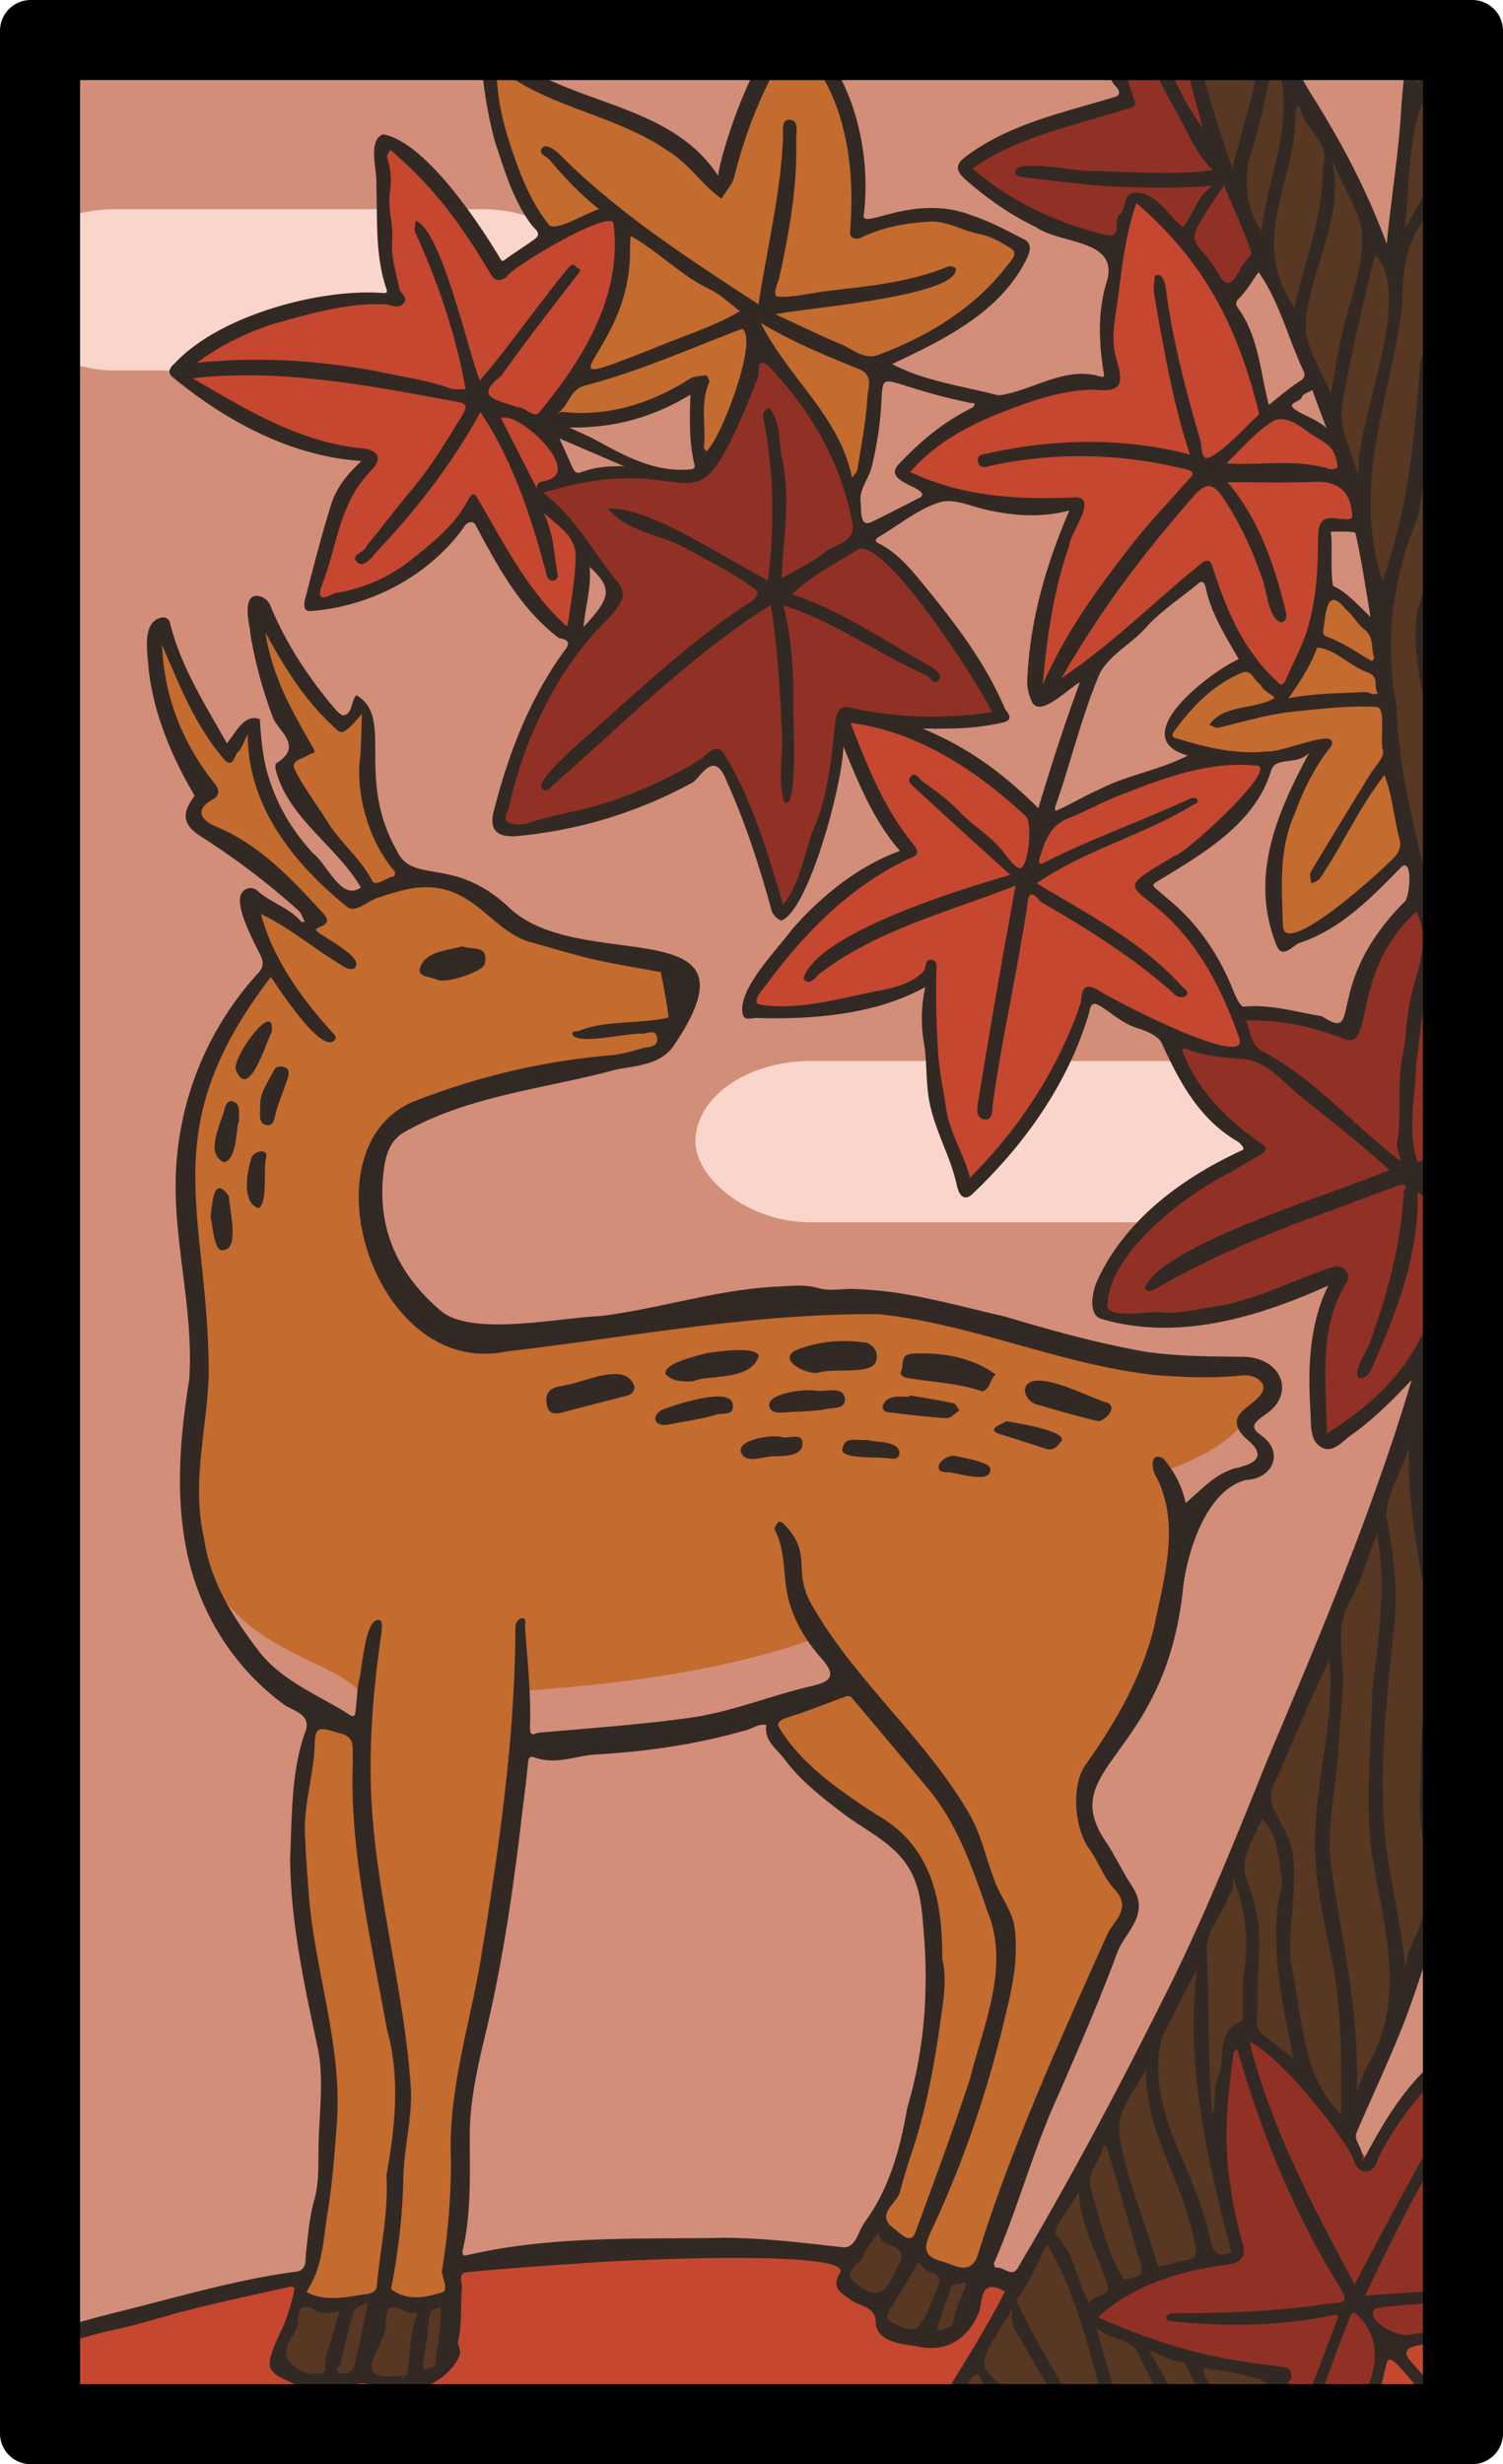 <svg xmlns="http://www.w3.org/2000/svg" viewBox="0 0 976 1600"><defs><clipPath id="a"><path d="M960 22v1556a6 6 0 0 1-6 6H22a6 6 0 0 1-6-6V22a6 6 0 0 1 6-6h932a6 6 0 0 1 6 6z" style="fill:none"/></clipPath></defs><path d="M960 22v1556a6 6 0 0 1-6 6H22a6 6 0 0 1-6-6V22a6 6 0 0 1 6-6h932a6 6 0 0 1 6 6z" style="fill:#d28e79;fill-opacity:1" data-name="Paper Backing"/><rect style="fill:#fad5cc;fill-opacity:1;stroke:#fef8c8;stroke-width:0;stroke-linejoin:round;paint-order:markers fill stroke" width="388.889" height="104.762" x=".221" y="135.83" rx="75" ry="75"/><rect style="fill:#fad5cc;fill-opacity:1;stroke:#fef8c8;stroke-width:0;stroke-linejoin:round;paint-order:markers fill stroke" width="439.683" height="104.762" x="451.587" y="688.889" rx="75" ry="75"/><g clip-path="url(#a)" style="clip-path:url(#a)" data-name="Wikipedia Cropped"><path style="fill:#c54730;fill-opacity:1" d="M253.826 94.057a3.59 3.59 0 0 0-.562.002c-14.079 1.16 3.882 89.15.457 97.36-30.85 2.32-192.802 33.321-104.932 72.321 103.65 63.21 100.56-17.35 56.65 114.4-12.01 41.79 92.51-25.4 96.76-43C314.92 320.47 345 405.42 368 410.26h.01c34.81-75.54-27.04-74.78-15.64-91.18 27.15-11.8 6.4-27.32-2.23-43.47 26.75-37.05 71.78-97.23 46.34-136.84C272 193 358.25 184.76 258.72 96.67c-1.925-1.683-3.544-2.513-4.894-2.613zM739.03 131.09c-5.49-.039-9.312 5.148-10.34 17.82-3.07 28.44-13.19 56.44-7.5 85.51 6.35 13.6-3.4 16.55-15 14.68-85.18 13.24-195.158 76.09-27.298 78 42.96-11.45-7.602 49.29-4.602 107.71-7.9 45.19 87.852-51.26 102.262-60.73 13-10.3 26.63 65.16 55.36 74.53 23.681-21.4 27.858-68.878 27.958-97.68-1.68-10.83 6.532-10.86 14.602-9.92 14.845.717 4.724-23.788-1.532-27.07-5.67-5.03 2.25-10.87-1.75-17.16-4.87-14.66-29-30.06-44.76-27.85-10.63-3.36-9.339-20.03-13.439-29.36-.418-19.465-51.343-108.32-73.96-108.48zM557.492 465.436c-6.819.138-9.807 3.757-6.172 12.714 61.35 128.33 32.83 39.36-46.36 145.67-61.65 64.06 71.59 19.39 95.87 15.68 8.61 39.98 1.99 94.42 29.08 129.11 42.82-32.05 57.15-83.52 81.6-121.27 28.16 13.11 54.87 31.14 87.67 36.06 9.85 2.43 12.47-6.27 8.35-12.91-12.35-32.89-29.25-66.93-58.74-88.59-4.26-2.4-6.46-8.61-1.46-11.61C777 553 806.32 529 820.92 503.68c2.39-35.4-122.76 17.13-139.28 31-5.78 5.8-10.68-2.12-12-6.78-5.71-7.38-13.33-11.47-20.1-17.14-6.624-9.08-69.772-45.775-92.048-45.324zm-94.596 996.525c-54.331.108-110.934 5.254-160.226 9.408-23.53 9.05 22.68 98.76-67.22 72-17.36 6.35-38.26 6.361-53.77-4.799-11.08-12.14 27.63-48.88 7.63-57.88-58.105 11.55-111.964 26.236-166.863 43.367v45.046H609.03c22.891-34.913 63.362-88.84 35.15-88.244-17.3 2.84-8.248 41.251-39.468 39.631-42.78-.7-21.08-15.71-44.63-27.83-27.03-9.43 8.189-29.52-34.901-28.15h-.12c-19.99-1.862-40.903-2.591-62.164-2.55zm509.096 41.904c-17.856 12.012-43.874 9.84-61.691 19.946-3.94 6.71-11.34-2.451-13.22 8.109 1.721 10.777-5.957 24.56-14.759 37.183h89.67v-65.238z"/><path d="M216.12 1496.07c-7.39.78-25.17-2.73-19.58-11.65 15.45-32.08 13.55-67.46 18-103.49 1.89-82.71-34.86-172.59-13.08-256.52 5.37-18.28 31.68 11.64 35.93-4.89 16-55.3-136.9-23.53-109.32-187C143 802.64 85.86 743.61 177 622.61c-20-41.13-14-37.68 21.1-18.71 23.54-13.18-42.49-56.35-59.31-63.67-15-7.43-15-14.56-5.44-22.86a6 6 0 0 0 1.22-8.53c-20.37-26.58-32.17-57.38-33.16-90.49 8.1-18.54 30.24 59.94 42 65.27 3.8 5.29 10.22 1.62 11.54-3.53 13.51-31.82 4.57 46.26 50 85 6.59 8.54 34.61 34.52 33.6 9.28-16.18-24.5-37.64-46.08-50.75-73-4.59-8.15 5.23-10.32 8.9-15.88-3.48-17.07-18.48-30.81-22.21-49.06-22.48-95.63 37.47 67 57.58 24.49 14.07-4.75 4 28.26 5.2 36.58-1.1 25.66 11.77 59.65 29.37 75.4C300 564.71 319 597.92 346 608.08a599.75 599.75 0 0 0 83 19.06c5.21-3.21 13.08 39.77 5.28 37.76-3.58 1.18-4.72 5.1-3.61 8.45-12.57 25.81-63.24 13.2-88.65 23.52-20.55 5.23-47.51 12.56-73.8 22.9-66.5 36.32-18.32 170.37 60.06 153.83 95-8.45 192.44-37.49 287.18-16.5 45.2 10.13 88.46 26.73 134.73 31.75 25.61 7.25 57.23-10.36 73.85 9.38 2.45 6-2.57 11.17-9 15.9-13.08 20.16-30 30-54.85 39.66-8.18 11.18 7.43 31.47 2.29 46 3.46 106.75-93.13 148.44-45 210 8.29 14.39 23.47 28.22 9 41.93-14.64 26.64-24.78 55.38-37.76 82.8-14 31.08-28.08 63.41-38 96.2-8 14.83-5.17 40.75-24.86 45.66-29.32-5-20-9.45-33.92-19.23C577.84 1456 564 1439 577 1427.76c18.91-47.68 33.88-104.29 31-155.19.09-37.12-6.92-72.49-41.11-91-16.13-11.15-88.48-57.48-56.39-70.33 10.53-6.8 57.55-10.15 41-27.39-7.2-5-14.92-29.34-25.3-19.06-73.68 26.57-166.81 31.14-182.18 32.83-13.88 9-5.5 37.55-10.84 53-3.69 40.82-10.89 84.4-17.53 125.73-16.65 67.79-22.31 141.71-22.53 209.65-6.05 14.72-32.18 9.55-43.58 3.23-10.98 5.12-21.49 6.44-33.42 6.84zm620-885.6c-15.84-10.82-7.31-60.18 1-83.72 1.12-13.33 26.56-36.26 7.53-39.25-15 7-96.31 7.91-84.37-16.36 19.26-23.38 45.66-55.59 66.17-24.3 13.42 10.5 29.19-33.57 29.75-43.84-.26-11.06 8.17-25.38 18.17-12.55 15.57 12.76 24.1 27.85 21 46.61 4.67 18.28 8.46 37.45 5.45 56.49 3.57 15.85 9.21 33.54 12.09 50.9-3.55 26.97-51.07 57.3-76.84 66.02zM553.29 314.13c-15-29.65-32.51-67.14-59.11-90.2a6 6 0 0 0-5.93 5c-4.18 23.41-13.74 44.12-24 65-24.12 13.11 0-39.46-16.61-41.93-24.76 12.57-64.1 26.32-90.61 18.55-1.45-5.85 6.72-6.62 8.42-12.5 3.23-8.12 15.66-10.63 14.42-21.15 11.08-22 25-43.53 25.13-71.67-.53-11.39 7.27-25.34-8.88-28.44-9.75 1.58-33.84 21.23-43.07 11.26-15-20.28-44.66-84.11-30.52-108.86 45.76 30.59 104.89 40 144.63 80.64 18.91-27.78 21-74.45 47.37-98.48C554.82 48.1 554.27 107.3 559 146.77c30.87-7.17 70.85-9.8 100 11.35 16 27.74-71 68.67-91.86 79.63-.39 20.25 1.8 63.47-13.85 76.38z" style="fill:#c46b2f;fill-opacity:1"/><path style="fill:#583823;fill-opacity:1" d="M773.285 33.672c7.683 30.901 13.898 63.438 32.504 85.719-.53 18.9 8.102 28.87 16.852 40 .75 19.32 10.949 36.32 20.879 50.32 1.08 20.75 13.98 40.108 24.08 55.818-.67 19.74 7.89 38.432 17.89 52.862-1 17.29 2.69 31.37 6 47.76.43 16.64 7.29 10.469 10.08 21.779-3.73 20.23-3.07 38.12-.13 57.4 6.22 50.14 7.93 110.35 33.22 152.4-.306 29.942 3.093 51.656 12.639 75.563V33.672h-28.666c-1.814 11.006-2.214 21.775 1.387 31.517-6.96 17.9-8.32 37.94-9.63 57.32-1.54 12.61-2.3 24.49 1.16 35.61-2.88 18.94-17.44 7.53-22.58-2.36-5.74-35.66-29.79-71.298-51.74-96.298-1.657-7.756-1.314-19.43-6.511-25.79h-57.434zM947.3 690.38c-3.824 12.127-5.181 25.651 0 42.166V690.38zm0 60.015c-4.738 9.982-3.095 25.943 0 37.07v-37.07zm0 43.89c-.746 1.29-1.661 2.567-2.13 3.954-.06 8.93-3.74 18.92-1.06 27.21 2.3 7.19-9.468 14.38-6.148 22.19-6.76 27.36-18.6 54.11-18 83.45-12.06 13-22.701 34.38-23.621 54-9.31 15.09-14.55 36.03-23.1 52.39-10.11 12.71-.67 28.86-10.89 35.91-11.05 10.12-12.36 30.45-21 43.34-6.4 17.89-19.84 34.36-19.59 54.12.27 7.15-8.69 9.22-9.52 17-5.52 7.68-5.31 21.59-12.85 27-4.09 17.32-19.88 34.87-19.56 54.39-11.35 19.37-27.45 40.59-31.56 64.29-10.12 14.11-24.88 28.88-25.54 49.45a6 6 0 0 1-5.62 6c-7.31 4.05-9.85 16.91-13.21 25.39-20.85 23.67-32.74 54.34-49.15 81.67-16.79 24.34-24.1 49.3-42.79 70.11-2.3 3.177-4.076 6.602-5.763 10.041h210.137c14.864-35.059 15.553-38.43-38.635-41.591-10.74-8.87-76.88-19.88-67.58-36.61 3.4-3.74 11.68-4.76 13.4-10a6 6 0 0 1 5.692-4.12c5.27-.08 12-.4 15-5.4 10.68-6.06 29.08-4.32 39-13.54 5.72 1.83 19.48 6.63 20.35-3.5-6.69-25.47-13.45-52.63-18-78.63 11.83-10.52 6.748-88.66 31.138-59.52 9.34 10.12 21.85 14.95 31.67 21.21 3.57 8.46 17.07 41.53 26.57 28.46-.35-4.43-.01-11.31 6.1-11.05 15.3-19.88 24.391-49.1 25.711-74.71-.41-7 8.39-3.77 9.8-9 3.52-20.73 17.1-37.56 15.52-59.88 6.17-7.929 10.908-17.328 15.229-27.181V794.285zm-377.486 651.14c-1.6.047-3.417 1.734-5.963 6.234-4.34 9.2-13.18 15.32-15.84 25.13.03 15.49 26.67 11.49 24.93 23.79-4.21 11.72 16.99 19.19 25.16 13.72 4.585-4.066 8.416 2.712 12.66 2.567h.013c13.71-.596 19.356-25.781 19.166-36.857-2.64-4.39-7.85-.36-11.85-.55-5.81-2.55-10.65-7.5-16.65-11.11-1.72-2.33-4.16-4.15-7.16-3.24-7.58-1.33-6.01-9.76-15.93-11.68-3.812-3.607-5.871-8.083-8.537-8.004zm-332.756 45.77c-1.156-.01-2.478.554-4.108 2.054-13.93 15.64-41.249-14.76-43.369 13.59-23.85 39.29 17.3 44.13 45.38 33.78a44.24 44.24 0 0 0 26.84 6.5c8.68-6.12 23.47-3.7 24.87-11.37-1.37-8.89 12.03-44.21-3.37-41.4-11.59 9.92-24.47-5.07-36.47 2.43-4.335-.398-6.307-5.56-9.773-5.585z"/><path style="fill:#913125;fill-opacity:1" d="M723.604 24.693c1.863 12.566 2.547 25.583 7.246 35.746-11.35 21.42-84.01 21-103.35 48.67 22.59 26.57 62.49 41.032 93.43 47.852 10.24 1.6 8.06-21.592 16.06-26.592 13.62-1.88 24.62 18.41 34.62 25.83 6.74 9.43 14.9 27.422 25.67 31.602 32.81-17.45 10.78-43.8 1.19-68.9-7.85-6.53-10.59-14.991-18-23.811-4.35-6.02 5.28-7.96 4.44-13.09-8.906-26.192-12.45-44.497-14.078-57.307h-47.228zM494.955 232.227c-3.98-.161-7.035 2.588-6.285 9.873-12.9 24.42-16.08 60-40.66 67.42-32.78-4.92-63.33-3.45-96.42 6.66-10.27 3.88 35.63 41.96 39.55 55.7 16.06 13.54 4.85 24.36-7.28 35.44-32.11 37.8-45.71 69.46-57 114.75-17.94 44.46 112.77-13.54 128.43-24.54 27.48-22.93 38.21 82.74 53.21 94 24.38-29.15 31.63-77.32 37.11-114.84.45-5.16.56-14.23 8.12-12.69 18.87 3.06 87.29 13.53 94-3.47-22.77-38.26-47.26-83.15-85-108.36-14.68-37.66-19.68-75.85-54.88-110.55-2.689-5.292-8.385-9.211-12.895-9.393zm426.072 357.89c-23.727.917-35.76 58.819-43.588 79.463-21.84-2.42-43.61-13.12-65.08-11.12-18.49-1.96 7.47 23.13-9 24.83-10.84 2.21-28.28-9.51-38.84-4.19 1.01 23.05 23.711 44.01 45.061 61.58 13.78 10.89-64.6 40.87-74.83 66-8.9 10.6-29.44 34.55-15.21 48.09 54.41 18.28 159.16-43.88 147.63-17.46-10.49 21.84-16.91 75.01-5.49 97.3 72.91-38.38 81.2-101.47 81.45-171.55-6.41-13.77 5.26-15.75.66-29-4.5-33.61 1.41-69.14-12.27-101.14-12.56-9.28 3.22-26.28-8.16-42.71a15.068 15.068 0 0 0-2.333-.093zm-111.46 733.285c-14.191.22-19.92 26.596-14.727 94.528-.92 18.7 15.32 37.19 4.18 48-30.08 5.02-71.67 12.46-89.75 39.53 35.79 24.39 83.62 25.11 121.62 37.77-1.71 11.034-8.54 22.322-13.224 34.547h58.76c11.43-15.56 22.81-32.228 19.885-53.226-.01-12.37 14.06-2.69 20.51-5 14.424.109 29.266-7.693 43.497-10.436v-58.035a358.592 358.592 0 0 1-4.888-.66c-21.09-2.71 3.5-33.79.91-47.61.654-7.259 2.444-15.851 3.978-24.72v-39.44c-1.542-4.168-3.897-7.884-7.347-10.94-30.88 14.7-44.761 51.73-66.131 73.33-34.24-44.536-61.19-77.886-77.274-77.638z"/><path style="fill:#322924;fill-opacity:1" d="M316.56 26.984c-9.617 3.785 2.97 61.444 5.91 68.157 6 18.18 11.45 36.148 23.28 51.638 1.16 1.52 6.26 4.811 1.87 8.121-6.2 4.7-12.93 8.7-19.19 13.33-2.16 1.6-2.46 1.66-3.9-.83-14-23.45-48.67-75.34-75.8-80.21-10.48 4.08-3.37 24.29-4.38 33.31.86 22.32-.84 44.88 6.42 66.61.32.95 1.49 3.59-1.9 3.13-41.11-3.09-105.49 14.43-134.51 44.73-2.44 2.56-6.85 5.77-2.48 9.69 34.83 28.84 77 51.62 122.89 54.69-8.79 8-16.13 16.93-19.56 27.71-6.48 20.38-11.67 41.18-17.07 61.88-.73 2.81-1.51 7.94 3.22 7.86 39.09-2.84 76.84-22.63 99.8-54.33 1.42-3.22 6.35-5.44 8-.86 14.32 26.6 28.49 53.3 53.28 72.34 1.25 1 10 .75 4.66 7.76-22.61 30.68-36.62 66.72-46.05 103.37-3.64 12.58.31 18.26 12.95 17.92a292.38 292.38 0 0 0 115.77-34.95c5-2.83 13.85-22.09 21.87-1.3 12.49 27.43 21.63 56.09 29.61 85.1.92 2.4 4.43 5.81 6.29 5.81 17.89-7.2 39.86-89.64 40.1-113 10.56 25.5 20 48.64 36.74 67.82-27.3 10-50.67 29-69.64 50.46-9.51 13.05-35.84 39.16-32.48 55.29.92 5.09 6 2.47 9.2 2.78 36 1 77.06-2.1 109.4-20.15a93.55 93.55 0 0 0-.83 36.57c2.12 12.75 1 25.63 3.61 38.56 3.74 18.52 13.45 34.7 17.54 52.9.89 4 3 11.73 9.3 7.26 34.35-32.15 63.36-72.86 76.72-118.5.88-3.35 1-8.54 8-4 7.64 5 14.56 11.31 23.84 14.08 5.71 1.7 13.25 5 15.39 9.68 11.59 25.29 24.29 49.28 49.49 63.91 1.27 1 5.11 4.38 2.75 5.5-38.92 17.81-76.46 45.42-94.41 85.29-3.31 7.55-5.37 21.5 2.51 24.09 49.75 15 102.35-1 147.75-21.47-12.87 26.34-13.27 55.12-11.45 83.74.11 6.43.21 14.86 4 18.81 8.65 9 15.9-.95 22.34-5.47 14.23-10 26.5-22.4 39.31-35.86-25.21 84.73-59.53 165.68-93.84 247-21.8 54-43.36 108-70 159.85-28.84 57.74-59.44 114.74-92.29 170.27-3.8 5.79-9.23-1.8-14.1-.67-.11 0-1.28-2.21-1-3 15.44-35.3 25.2-72.85 41.27-108 13.53-31 27.08-62.08 38.84-93.78 5-13.4 21.68-24.4 9.64-42.74-5.71-8.69-10.32-18.31-15.91-27.26-36.27-50.83 37.69-54.29 49-167.21 2.9-23.55 15.1-62.8 40.71-69.47 17.12-.63 25.29-17.6 10.33-28.67-8.37-5.75-4.85-8.41 1.11-13 22.15-13.86 11.43-38-12.87-38.29-21.52-.26-42.9-.2-64.42-3.41-30.83-5.48-60.8-13.8-90.7-22.77-31.94-7.24-62.52-16.5-95.05-17.74-8.57-.89-17.86 1.68-25.85-.66-9.36-2.74-18.47-1.28-27.29-1-38.5 1.89-76 14.32-114.09 19.09-26.81 1-83.69 13.58-103.94-3.35-27.68-23.56-41.51-53.13-37.25-89.84 1.18-10.17 3.52-20.53 13.75-26.31 42-23.84 91.4-28 137.39-40.53 14.34-2.78 30.11-3.12 38.54-17.35 58.56-87.63-61.7-44.19-107.7-87.46-36.78-34.78-63.14-14.52-73.59-37.85-26.68-47.37-1.23-86.26-26-100.4-3.56 3.81-2.41 11.86-8.13 13.05-1.78.49-5.15-3.51-7.28-5.94-16.4-19.65-30.49-41.18-40.27-64.92a10.26 10.26 0 0 0-9.49-6.76c-9.39 1.17-3.83 19.54-3.48 26a290.57 290.57 0 0 0 14.84 54c4 8.36 19.25 18.11 1.84 28.73-.68.42-.65 2.55-.46 3.8 7.63 31.54 39.72 49.93 55.35 76.9-12.72 9.13-21.88-15.23-30.67-21.81-13.43-14.48-23-30.5-28.66-48.13-4.23-12.2-5.41-25.88-6.28-39.36-10.4-3.84-15.86 9.33-21.38 15.64-14-25-29.71-49.19-36.72-77.31-.55-2.56-2-4.77-5.58-4.38-11.73 2.43-9.83 18.78-9 27.86 2.08 31.25 15 62 30.37 87.89-8.55 11.45-8.27 18.72 4.74 26.91a477.11 477.11 0 0 1 62.71 47.7c1.92 1.7 2.66 4.73 4 7.14-.75.06-1.92.46-2.2.13-7.68-9.17-19.64-12.27-28.27-20a6.69 6.69 0 0 0-8.55-.67c-9.32 5.91 5.5 32.28 9.2 40.3 2.3 4.22 4.62 8.84-.89 14.22a204 204 0 0 0-52.06 117.06c-5.23 49.2 11.19 97.33 7.78 146.32-6.07 38-9.41 77.15-.81 115.15 8.82 38.34 30.15 72.05 62.18 95.71 5.94 4.39 18.94 6.42 13.73 18.64-9 25.56-8.28 53.87-9.58 80.89.28 42.85 9.57 84.18 18.4 125.76 3.46 20.32.44 40.86.06 61.3-.21 11.74.41 24-2.71 35-3.27 11.6-4.08 23.1-5.46 34.78-.49 4.12.79 10.69-6 11.93-39.24 5.1-77.07 16.56-115.4 26-24.266 6.11-48.459 12.752-70.93 23.918v9.343c22.59-7.829 44.826-16.61 68.38-21.62 17-3.61 33.55-9.212 50.44-13.372 20.14-5 40.4-9.41 60.67-13.84 1.6-.35 6-1.83 5.24 1.58-1.86 8.51-4.2 17.14-7.87 25-11.73 25.1-11.33 27.32 5.48 34.82 10.89 4.86 21.49 6.891 33.3 4.561 6.05-1.2 11.82-6.28 18.5-2.55 19.16 10.73 49.64.46 57.92-19.38 1.52-3.64-1.59-6.61-.94-9.27 2.76-11.27 1.38-22.71 2.49-34 .37-3.69-2.93-10.13 3.1-10.74 24.11-2.41 48.29-4.14 72.47-5.61 13.34-1.71 182.79-10.23 169.63 6.46-5.66 9.89 1.81 12.82 7 16.89 6.12 4.75 17.14 4 16.53 16.1 2.15 11.73 17.13 12.74 26.56 14.16 18.42 4.39 32.93-3.9 40.34-21.77 2.66-6.41.05-23.62 17-13.69-13.455 26.383-29.666 51.302-44.99 76.693h10.283c1.462-2.122 3-4.107 5.017-5.043 1.935-.908 2.69 2.493 3.66 5.043h8.38a479.496 479.496 0 0 1-5.44-10.074 9.23 9.23 0 0 1 3.45-12.309c3.85-2.2 3.64 3.11 5.32 4.88 2.69 2.84 4.5 6.5 7.07 9.48 2.307 2.672 4.615 5.342 6.908 8.023h11.11c-3.69-4.65-7.45-9.23-11.128-13.773-5.17-5.92-15.63-11.16-12.64-20.17 3.48-10.47 10.92-19.63 18.26-32.1-3 10.76 2.92 16.38 6 22.09 8.235 14.728 16.805 29.242 25.039 43.953h10.173c-13.368-23.665-28.104-47.074-39.052-71.203 8.52-11.08 13.63-23.95 20-36.21 19.667 33.04 27.565 70.797 37.902 107.413h9.2c-4.9-17.275-9.81-34.203-15.151-52.963 10 8 23.219 6.34 28.289 18.3 5.057 11.92 11.36 23.249 17.496 34.663h9.89c-8.948-16.855-18.89-33.587-21.107-38.783 5.72 2.67 9.861 4.77 14.121 6.55 3.33 1.39 8.4.13 10 4 4.22 10.426 10.536 19.393 17.106 28.233h11.45c-8.495-10.224-18.561-20.737-17.696-26.771a185.2 185.2 0 0 1 37.39 7.398c7.77 2.76.27 8.76-.57 12.72-.477 2.252-1.15 4.46-1.914 6.653h10.496c3.015-6.816 6.668-13.382 11.127-19.633.7-1 .35-3 .06-4.37a4.06 4.06 0 0 0-4-3.65c-12.35-1.57-24.67-3.13-37-5.37-29.35-5.33-56.93-15-84.06-27 21.57-19.83 50.46-29.33 79-33.46 8.69-1 18.572-1.83 14.762-14.8a289.88 289.88 0 0 1-8.131-38.83c-4.29-28.45-1.52-56.69 2.42-84.9.12-.81 1.55-1.45 2.36-2.17 15.18 53.55 36.63 106.28 66.18 154 3.12 5.58 7.73 11.38-4.86 10.94-34.1 5.47-68.85 6.6-103.48 6.63-4.81.35-5.83 5.06-.3 5.17 34.81 3.64 69.9 3.29 104.25-3.91 1.34-.2 4.52-1.06 3.25 2.33-7.39 19.688-14.88 39.338-22.27 59.023h8.134c6.81-18.782 13.336-37.691 20.806-56.232.91-2.38 2.08-8.37 5.32-6.16 19.205 17.205 13.013 41.333.616 62.392h9.857c17.12-35.052-2.478-50.977 42.098 0h10.4c-8.933-10.351-17.843-20.724-26.912-30.982-11.36-11.77 10.262-11.341 17.682-12.442 2.858-.336 15.528-3.493 26.097-7.334v-8.406a249.43 249.43 0 0 1-44.968 10.442c-7.17 2-29-9.002-22.75-16.612 4.743-2.49 44.164-3.518 67.718-7.586v-7.642c-24.363 3.903-49.319 4.437-73.937 6.53 10.22-21.29 20.61-42.51 31.59-63.42 5.78-10.85 12.65-21.101 15.17-33.411 2.64-4.94-2.38-6.43-4.31-1.71a3625.934 3625.934 0 0 0-49.18 91.23c-26.9-50.23-54.591-102.18-68.301-157.78 20.15 10.33 53.43 51.86 65.59 72.37 2.56 4.75 3.46 12.43 10.67 12 5.79-.34 6.71-7.74 8.89-11.8a213.93 213.93 0 0 1 52.12-63.63c1.61-1.34 4.8-4.15 5.59-1.34 2.25 8 5.58 17 3.94 24.55-2.61 27.21-5.62 54.32-14.53 80.5-1.36 3.65-11.47 12 .47 14.53 5.306 1.144 10.78 1.865 16.228 2.805v-8.143c-.385-.168-.774-.331-1.148-.522-3.15-1.58-10.54-.32-9.17-4 3.536-11.894 7.345-24.749 10.318-37.902v-75.742c-1.084-4.068-3.05-7.034-9.578-4.006-31.85 17.79-48.22 45.24-66.2 78.65 1.59-9.69-6.17-13.23-3.47-19.51 9.85-22.86 20.46-45.42 29.7-68.52 12.06-30.91 20.81-63.11 31.48-94.52 6.364-15.396 11.846-31.583 18.068-47.31v-22.214c-9.228 18.143-16.834 37.021-24.498 56.514-6.46-44.54-2.37-88.6 1.61-132.82 2.28-17.31.67-34-2.67-50.67-8.53-42.82-15.1-85.12-7.42-128.8 9.48 17.3 13.05 35.32 19.66 52.19 17.677 40.478 9.342 84.71 13.318 126.932V961.154c-4.786-18.5-11.568-36.377-18.738-54.093-3-7.48-9.77-14.65-9.68-21.9.14-9.86 5.2-19.66 8-28.95a170.4 170.4 0 0 1 20.418 28.78v-17.298c-4.988-6.971-10.798-13.472-17.379-19.533-4.25-3.92 1.671-7.46.811-11.38 0-.18 3.45-1.9 4.14-1.38 4.16 3.161 8.478 6.118 12.428 9.543v-13.255c-.113-.122-.224-.246-.338-.368-4.06-4.35-14-2.5-13-12.33.68-6.6 1.33-13.2 2-20.27 3.973 3.233 7.696 6.302 11.338 9.25v-11.279c-11.422-10.7-13.106-14.948-11.218-43.271 3.856 4.382 7.487 8.497 11.218 12.723v-15.276c-10.59-18.506-16.977-39.975-10.607-58.187 3.838 6.6 6.839 14.636 10.607 22.08v-22.72c-16.653-34.573-25.161-63.384-21.279-111.21 2.22-22.23 6.141-44.84 5.291-67.16-.75-13.94-4.86-27.68-7.35-41.53-11.11-61.34-13.9-62.54 11.27-120.69 4.7-13.27 9.78-26.67 12-40.44.026-.137.043-.274.068-.41v-79.184c-7.347 14.729-4.202 31.607-5.468 47.635a274.37 274.37 0 0 1-15.12 70.398c-6.53 18.42-18.55 35.001-20.4 54.781-1.94 26.74 7.21 53.38 11.68 79.63 7.56 35.72 4 66.9-1 103.84-9.69-45.52-22-83.91-23-129-8.34-41.86-2.57-83.45 13.58-122.67 6-31.4 9.29-64.12 11.15-96.35.11-13.78 8.27-27 9.64-41.48 1.62-17.31 1.45-35.19 11.23-50.5 2.578 13.125 5.155 26.75 7.708 40.39v-66.2c-1.989-23.87-2.075-47.899 0-71.677V26.984H942.78c-.73.902-1.395 1.697-1.888 2.205C934 37.6 927 46 919.83 54.59c2.096-9.178 2.724-18.484 4.155-27.605h-8.16c-3.213 14.066-4.906 28.374-5.887 43.086-1.71 30-6.469 57.64-9.459 88.25-13.26-35.83-29.65-66.51-49.66-98.23-6.57-10.616-11.875-21.727-16.562-33.106H818.57c-1.227 27.598-11.654 53.766-18.33 82.555-9.831-29.067-17.75-54.968-25.191-82.555h-8.13c1.64 5.565 3.167 10.527 3.27 12.836 2.45 14.61 7.181 28.8 10.891 43.2-12.593-16.592-20.882-36.403-28.816-56.036h-9.073c2.334 5.316 4.467 10.124 4.748 12.586 4.92 15.44 14.16 28.68 21.24 43 4.89 9.89 10.12 19.91 18.41 27.88-26.91 3.63-53.409.84-80.349.63-13.63-.81-27-4.14-40.89-3.25-7.36-.68-10.56 6.24-2.31 7.28 18.12 1.94 36.2 4.48 54.36 5.75 23.94 1.22 44.18 1.54 68.84-.16-10.81 7.93-11.47 17.3-19 26.83-10.24-7.95-17.3-22.8-31.43-22.47-7.28-.19-5.26 10.67-10 14.63-4.32 3.62 2.27 15.18-8.25 12.94-31.66-7.57-62.31-21.7-87.06-43.27C661 88.73 697.09 81.78 730.73 71c2.78-.87 7.72-1 6-5.68-4.548-12.525-7.54-25.326-9.443-38.336h-9.201c.624 3.845 1.252 7.688 1.334 11.536.13 5.24.23 12.12 4.72 17.11.3.32 5.67 5.49-.06 7.27-33.08 10.1-68.2 17.32-96.51 38.43-4.62 3.43-9.28 7.59-.9 15 14.25 12.59 29.51 23.22 46.18 31.23 15.75 11.11 54.33 7.53 45.79 35.55-6.11 20-5 39.63-1.81 59.62.38 2.45-.94 2.18-2.73 1.64-23-6.92-44.71 9.95-65.82 12.33-22.92-6-47.95-9.21-68.94-20.32 32.64-15.45 69.42-32.92 86.78-67.25 1.67-3.32 5.5-10.42-1.26-13.83-10.92-5.51-21.47-11.33-33.43-15.3-39.16-15.52-74.44 11.63-70.33-1.62 4.146-38.789-5.48-81.322-30.899-111.396h-13.646c.351.375.75.82 1.215 1.356 31.55 31.83 37.8 79.49 34.19 122.37-.3 4.58 4.77 4.78 6.8 3.78 14.33-7.08 30-9.77 45.34-10.62 10.4-.58 21 5.93 31.8 8.07 7.9 1.58 14.63 5.6 20.9 9.6 4.93 3.15-1 8.57-3.17 11.38-21.32 27.62-51.52 45.66-83.72 57.69-8.89 3.05-16.15-3.89-23.81-7.09-13.63-5.69-26.9-12.24-42.59-19.47 19.85-4.2 119.24-11.54 117.17-29.79-.81-1.11-3.83-1.68-5.28-1.09-25.21 10.34-52 12.62-78.63 15.86-10.51 1.28-21.06 4.11-31.46 3.59-4.13-.21-.52-8.1.49-11.44 6.71-29.92 12.13-60.47 11.2-91.08.13-4.89 2-12.72-5.08-12.3-4.92.29-3.08 8.54-3.52 13.12-1.73 36.59-10.38 70-15.81 106.71-45.87-30-91.33-59.12-129.91-98.1-2.93-2.66-8.15-6.11-10.46-3.62-3.44 3.71 2.8 5.62 4.89 8.12 9.66 11.58 20.08 22.45 32 31.8-7.13 1.62-29.1 15.62-32.88 9.87-9.63-12.22-15.94-26.19-21.1-40.65-7.25-19.87-13-40.35-12.55-61.78C354.53 69.84 399.3 74.05 433.78 98c14 8.45 21.92 22.07 34.68 30.91 2.87-4.69 7.07-9 8.36-14.13a304.18 304.18 0 0 1 35.79-86.05c.364-.668.61-1.24.827-1.746h-11.406c-18.025 21.847-34.269 74.322-35.73 87.106C433.93 64.7 366.82 69 325.47 32.26c-2.737-3.084-4.93-4.744-6.672-5.276h-2.238zM954.9 29c-6 41.62-19.73 82-42.7 119.09 5.33-43.36-1.5-90.95 42.7-119.09zm-127.31 6.21c15.88 41.66-4.45 76.89-8.23 114.72-10.36-12.46-11.84-35.86-7.36-49.09 7.1-22.24 10.67-42.18 15.59-65.63zm14.94 33.71c.52.38 1.39.68 1.5 1.16 3.29 14 20.33 22.85 15 37.42.26 34.53-11.8 61-18.52 92.43-30.32-46.93.92-78.49.8-127.54a15.27 15.27 0 0 1 1.22-3.47zm106.79 14.22 2.4.11c5.67 82.19-15.91 43.94-19.57 114.29-1.19 13.64-7.07 25.92-10.12 39-3.24 48-7.86 94.46-24.31 140.55-20.2-62.09 4.68-116.67 12.69-177.51.58-22.33 1.35-42.43 17-60.06C940 122.8 941.82 102 949.32 83.14zM253.51 97.35a261.42 261.42 0 0 1 46.18 51c6.79 9.65 13.05 19.69 19.08 29.84 3.16 5.32 7.41 3.93 10.23 1.45 3.56-6.41 71.67-46.88 69.52-33.45 5.34 46.58-19.92 87.05-48.3 121.52-3.66 4.25-8.81-3.34-14.26-3.39-17.37-5.61-26.61-7.19-10.37-20.43 16.13-22.63 33.2-44.6 50.19-66.6 2.46-3.19-1.12-2.84-1.7-4-1-2.16-3.56-1.3-4.52.05-19.89 24-37.68 50.15-58 73.69-7.78-19.39-24.82-97.53-41.65-103.74-.15 2.51-1.27 5.51-.29 7.48 14.73 32.3 26.7 67.48 32.71 101.92-3.48 0-7.23.45-10.38-.68-15.49-5.57-31.8-7.42-47.71-11.07-39.5-7.13-75.44-9.41-116.3-5.4 16.06-12.05 31.53-18.93 47.91-24.72 24.24-6.77 49.18-14.37 74.43-13.21 4.14.34 8.48 3.36 11.88-.72 3.23-3.89-2-6.12-2.69-9.16-2.23-10.32-5.59-21-4.79-31.22.87-11.06-3.14-21.59-1.43-32.27a47.11 47.11 0 0 0-1.92-22.24c-.38-1.2 1.4-3.08 2.18-4.65zm611.18 5.6c6.87 17.49 15.31 29.52 19.21 43.77h-.04c3.45 25-8 48.3-12.85 72.38-2.71 11.76-4.49 23.74-6.82 36.37-5.87-13.55-13.27-26-16.37-39.44-.1-38.29 26.81-73.14 16.87-113.08zm-69.91 17.44c6.13 14.53 12.63 28.56 17.64 43.1.87 2.54-5.06 7-7 11-9.78 20-13.25 2.24-18.38-3.15-8.75-12.9-17.12-14-6.12-29.46l-.03-.04c3.84-7.11 8.76-13.64 13.89-21.45zm-56.82 11.43c44.45 38.45 65.49 80.07 79.34 135.31a3 3 0 0 1-.35 2.63c-9.93 9.12-18.94 19.81-30.28 26.62-7.31 4.38-6.12-6.89-7.16-10.34-9.35-32.08-18-64.55-22.3-97.77-.41-3.89-2.23-12-7.27-9.16-.38 3.83-1.1 7.77-.53 11.51 6.09 35.23 12.15 70.52 23.29 104.59-43.9-11.75-90.75-10.27-134.78-.08-2.36.42-3.54 2.65-2.84 5.05.78 2.71 3.17 3.58 5.59 2.85 42.73-9.9 88.79-8.86 131.08 2.15 2.49.7 3.41 2.4 2.08 3.92-14 16-28.87 31.3-41.71 48.17-21.19 27.31-41.23 55.59-55.07 87.32 2.88-30.65 6.85-60.8 17.14-89.83.08-8 19-31.32 4.56-31.84-36.61 1.71-74-.25-107.62-16.53 19.68-22.53 45.61-33.94 72.97-43.75 15.16-5.28 30.37-9.6 46.35-9.55 17.21 1.56 19.73-2.6 14.53-19.84-4.43-14.71 0-29.62 1.61-44.43 2.53-19.89 4.74-37.69 11.37-57zm-328.49 21.37c18.18 10.07 32.42 25.59 51.43 34.64 7.21 3.53 13.24 9.48 19.59 14.18-17.19 10.26-36.53 16-55 23.75-84.25 33.32-15.29 5.01-16.42-63.55v-.02c.1-3 .27-6 .4-9zM893 165.67c26 26.23-12.84 106.76-10.85 142.83-3.06-9-6.34-17.94-9.14-27-4.33-14.05.69-27.67 2.75-41.31 5.17-24.8 10.98-50.43 17.24-74.52zm-75.74 11.02c13.6 19.2 19.29 43.29 29.36 64.54.79 2.06.86 4.07-2.23 6.04-7.21 4.6-13.69 10.36-20.47 15.65-5.63-21.69-6.52-44.24-20-62.86-1.65-2.27-1.75-4.13.84-6.5 4.87-4.89 8.44-11.25 12.5-16.87zm-323.17 33.06c21.37 12.68 41.16 20.72 63.58 29.86 10 3.9 5.88 12.63 5.59 18.11-.83 15.89-4.08 31.67-6.56 47.46-.22 1.38-1.71 2.56-3.41 4.95-8.29-40.25-41.3-64.51-59.2-100.38zm-12.03 3.7C492.86 221 467 287.36 458.64 293c-.72-.69-1.58-1.8-1.49-2.67 1.34-14.02-2.52-28.45 3.37-42.16.46-1.09-1.46-4.56-2-4.49-3.75.44-8.12.52-11 2.55-24.66 15.6-52.68 24.53-82 21.26-1.46-.24-3.17 1-4.76 1.59 8.41-4.1 8.65-15.84 18.59-18.63 35.09-8.94 69.34-24.45 102.71-37zm13.12 22.22c3.39.17 6.85 5.13 9.69 8.47 23.92 26.47 41.09 57.87 48.13 92.94 4.54 15.32-10.35 15.62-17.3 21.45-8.37 6.86-18.82 11.34-28.19 17 1.13-26.35 6.23-52.31.07-78.93-1.92-9.67-.64-19.95-6.15-28.94-.88-1.43-1.43-3.68-3.37-2.31-1.39 1-2.93 3.5-2.61 4.93 7.11 34.37 7.55 70.12 3.48 104.84-.35 3.57-1.79.84-2.77.3-24.87-12.54-75-46.74-101.05-45.15 12.06 15.73 35.81 16.73 52.14 26.9 14.89 8 30.25 15.63 43.52 25.86 4.58 3.53-5.47 9.11-9 11.46-30.35 20.39-57.2 44.9-84.49 69-6.19 6.46-51.59 42.92-45.35 48.56 3.07 2.94 5-.35 7.21-2.31 45.47-39.81 88.22-83 139.35-115.68 2.46-1.75 2.17-.2 2.43 1.46 4.09 26.62 5.66 53.46 6.83 80.31.92 15-2.92 30.37 1.53 45.11 9 6.2 5.84-53.82 5.77-60 .55-23-.63-44.89-6.35-67.9 33.3 10.74 60.4 30.81 91.81 44.96 3.38.87 6.24 8.66 9.51 2.76 2.06-3.72-4.72-7.38-8-9.31-28.76-16.05-56.18-35.31-87.71-45.47 11.57-11.67 27.82-19.77 41.86-28.58 16-12.82 81.08 89.23 87.93 104.91a249 249 0 0 1-92.35-2.89c-8.5-1.99-8.97 6.35-9.66 12.5-2.35 20.93-4.27 41.87-11.92 61.84-8 17.56-9.43 38.49-21.67 53.77-10.06-33.88-19.65-67.94-38.45-98.15-4.83-8.18-11.89 1.78-16.81 4.71A282.25 282.25 0 0 1 393 521.44c-16.58 5.2-33.74 7.6-50.19 13-4.08 1.35-10.1 1.3-13.42-.87-2.9-1.91.75-7.06 1.42-10.81 9.41-41.19 27.67-81 56-112.73 6.22-6.53 13.74-12.9 17-20.84 2.91-7.1-5.25-13.61-9.29-19.6-12.86-17.42-24.22-36.32-41.72-49.63 107.57-33.11 93.32 41.21 139.45-75 1.33-3.26-.94-9.5 2.93-9.29zm-333.076 8.014c45.577.214 90.872 9.153 135.777 17.386 6.46 1.12 4.39 5.11 2.5 8.18-9.77 15.89-19.262 32-31.192 46.43-10.67 12.85-20.858 26.21-31.378 39.12-1 4.18-11.191 5.47-5.631 10.39 4.14 3.66 9.07-3.14 12.32-6.83 26.05-27.6 49.24-57.44 67.44-90.74 21.5 31.82 33.33 69.28 43.22 106.28 1.43 5.09 8.6 3.71 6.68-2.07-2.07-13.16-2.69-26.62-8.93-38.95 9.11 8.48 21.37 15.17 20.92 29.13-.47 14.49-3 28.99-5.15 43.33-.35 2.33-2.49-.43-3.13-1-24.18-22.78-39-52.86-55.65-81.12-2.66-4.7-5.07-.22-5.59.78-8.63 16.8-23.11 28.17-37.32 39.47a103.92 103.92 0 0 1-49.91 21.68c-6.62 3.7-12 4.9-7.9-5.58 9.73-24.93 11.25-53.37 31.67-73.83 8.36-8.53 4.28-14.16-7.08-14.72-40.63-4.56-74-25.2-108.71-45.41 10.892-1.238 21.77-1.835 32.631-1.92a351.34 351.34 0 0 1 4.413-.006zm414.84 4.011c5.693-.019 19.371 6.845 53.665 14.055 3.21-.63 2.672 1.85.362 3.17-18.05 8.93-33.3 21.5-47 36.12-12.65 12.39 21.24 15.51 13.75 21.84-10.61 5.37-21.132 10.94-31.862 16.07-5.06 2.42-6.84-.53-6.84-12.13-1.71-8.15 4.78-15.23 7-23.46 10.314-42.69 3.122-55.639 10.924-55.665zM852.22 253.2c2.94 8.64 5.55 15.192 9.1 24.602-6.57-5.54-13.571-7.64-19.471-11.32-7.81-4.87 2.71-5.361 3.54-8.631.5-2 4.44-3.13 6.83-4.65zm-403.9 3.06c-.38 15-1.002 30.06 2.548 45 .31 1.73.73 3.242-2.75 3.542-22.74 1.96-41.489-8.322-60.369-18.612v-.02c-5.41-2.95-11.15-5.308-18.16-8.608 29.67.55 54.76-6.821 78.73-21.301zm-120.544 14.802c13.81.278 51.484 36.986 25.412 41.298-2.295.48-4.966 1.1-4.46 5.028l-23.37-45.877c.683-.326 1.498-.468 2.418-.45zm503.694 1.152c6.554-.21 13.699 4.965 18.879 8.918 10.16 6.88 16.1 7.548 18.1 20.738 1 2.31-2.58 3.411-5.75 2.461-21.73-6.56-43.94-2-66.43-3.45 9.73-9.12 18.61-20.04 29.89-27.08 1.687-1.047 3.475-1.528 5.31-1.587zM363.199 284.65l42.14 18.12c-41-1.12-24.68 18.44-42.14-18.12zm492.82 28.194c13.945.252 21.057 7.013 22.032 21.676.73 4-6.102 2.25-8.432 2.36-12-2.43-13.75 3.19-13.76 14 0 18.3-1.08 36.48-6 54.68-3.5 13-10 24.11-15 36.14-1.63 3-3.12 3.95-5.67.63-21.88-19.84-33.3-47.33-42-74.88-1.53-4.44-4.229-4-6.689-1.93-31.16 25.13-57.49 52.08-91.08 74.67 25.11-44 52.65-80.13 85.08-117.35 9.64-11.28 14.24-9 22.66 4.8a226.34 226.34 0 0 1 22.09 47.07c3.63 7.94 3.79 26.08 12.54 29.37 3.44-.28 3.93-3.84 3.21-6.63-6.92-29.72-18-61.45-38-84.38 17.62 0 36.91.6 56.14-.19.991-.04 1.95-.053 2.88-.036zm-240.097 12.525c8.238.048 17.768 4.351 26.527 6.041 17.34 3.69 34.62 4.71 52 0-14.8 34.12-25.319 70.09-27.219 107.18a31.19 31.19 0 0 0 3.26 17.85c6 8.86 23.09-9.41 30.76-13.44-10.44 28.42-18.79 54.56-27 81.76-21.53-21.37-44.18-38.93-75.11-51.68 19.28.17 33.25.21 51.38-3.77 9.38-1.93 2.8-7.41 1.98-9.31-12.82-30.16-32.66-55.89-53.24-80.95-8.29-10.09-16.85-20.5-29.2-26.49-2.21-1.08-1.42-2.79.67-4 13.18-7.74 25.51-18.16 39.72-22.46 1.737-.527 3.57-.742 5.472-.73zm249.428 19.81c5.17.15 14.52-.38 14.84 1 3.91 17.24 6.49 34.79 9.77 54.41-8.83-8.44-15.29-15.92-24.35-20.23h.03c-1.82-10.24-.41-22.079-1.19-32.699 0-1.11-1-2.54.9-2.48zm94.968 21.016c-6.68 23.864-13.536 47.734-12.789 72.334 1.4 13 8.5 25.341 11 38.371.65 2.008 1.245 4.012 1.79 6.01v-27.56c-2.378-6.404-4.428-12.9-4.3-19.99.228-11.196 1.944-22.07 4.3-32.801v-36.364zM382.83 368.08c14.89 13.76 14.35 19.61-3.87 39 1.13-13.76 5.31-25.82 3.87-39zm397.19 9.766c1.326-.13 2.286 1.088 2.83 3.295 3.51 17.43 13.17 32 21.52 46.85-18 7.86-74.7 50.998-33.07 62.548-17.82 9.43-39.09 12.49-57.39 22-9.76 4.19-18.78 9.91-28.48 14a6.29 6.29 0 0 1-.29-2.398c10.17-28.68 17.18-59.16 29.05-87 6.69-12.3 20.25-18.832 29.63-29.352 9.61-10.77 22.15-18.92 33.43-28.18 1.046-1.125 1.974-1.686 2.77-1.763zm85.646 11.736c1.881-.19 4.447 1.434 8.033 5.838 4.73 3.72 7.68 9.71 12.41 13.43 6.11 4.82 4.19 11.62 6 17.46.37 1.34-.32 3.57-2.44 2.3h.03c-9.35-5.59-18.4-11.66-28.75-15.43-1.1-.4-1.65-2.36-1.86-2.68 1.438-8.093 1.77-20.432 6.577-20.918zM172.369 410.74c13.79 25 26.001 44.8 46.631 63.29 3.3 3 5.85 1.3 16.06-10.54-.61 12.06-.31 22.67-1.8 33.43-.92 23.94 7.46 50.82 23.25 69.17.39.42-.5 3-1 3.06-4.87.61-11.57 7.07-13.86 2.69-7.57-14.59-20.65-24.69-29.06-38.4-7-11.35-15.39-22-21.22-33.87-3-6.16 6-7 9.7-9.79 1.86-1.4 4.55.26 2.3-4.16-14.06-24.56-26.44-45.68-31-74.88zm-67.1 8.11c11.44 26.43 21.581 52.62 40.461 74.37 5.61 6.14 6.4-2.75 8.86-5 2.46-2.25 3.41-6 6.27-11.41.03 47.19 30.33 84.49 64.83 112.19 5.31 4 13-4 19.75-6.15 16.48-5.31 31.77-10.58 50-3 18.79 7.86 29.75 26.59 49.54 32 13.4 3.68 26.68 7.88 40.22 11 14.18 3.26 28.6 5.49 42.92 8.16.33.06.94 0 1 .13 1.87 9.79 3.8 19.59 5.06 29.46-17.41 4.48-40.58 1.56-58.28 8.75-1.38.45-5.2-.12-4 2.76 4.39 6.43 36-1.68 45.37-.9 3-.2 8.71-3.15 9.45 2.58.85 6.65-6.19 5.69-9.82 6.87a124.5 124.5 0 0 1-18.18 4.34 454.49 454.49 0 0 0-132 31c-69.6 32.25-23 179.15 61.9 161.54 80.43-9.39 161.07-25 242.16-24.24 61 6.42 118.19 32.8 179.06 39.49 18.83 1.47 37.77 2.26 56.68.29 5.73-.6 11.94 1.65 13.72 6.49 2.23 9.71-19.78 15.23-16.84 25.61.47 3 2.57 6.21 6.85 9.82 11.38 9.6 6.37 14.7-5.78 17.81-14.39 2.87-23.74 14-34.49 23.07-2.69-11.63-7.07-19.86-14.63-29-9-4.78-7.6 8.09-4.25 12.44 15.5 30.84 4.59 66-1.84 97.94-8.46 33-25.1 61.46-44.5 88.87-8.83 12.46-7.72 40.08 2.67 54.49 5.75 8 9.34 18.58 16 25.72 12.34 13.17-.45 20.53-4.56 30-30.71 68.66-61.87 136.9-84.23 208.76h-.02c-5 12.9-15.47 5.1-23.64 3-12-3.17-10.89-9.62-6.24-19.68 21.08-44.65 36.83-91.55 48.1-139.61 4.55-18.45 8.51-37.26 6.12-56.52-1.32-10.65-8.16-19.18-12.16-28.8-6.61-15.89-9.33-33-18.8-48.17-28.1-47.32-71.7-83.37-99.33-130.76-15.91-25.33.7-34.18-20-55.41-.69-.75-3-1.28-3.26-.93-1.11 1.49-2.89 4-2.36 5 7.65 14.38 5.05 30.75 9.16 45.87 4 14.55 11.49 26.84 21.34 37.83 11.74 13.11 2.66 15.65-7.65 18.09-26.13 6.17-51.08 16.57-78 20.37-32.54 4.48-65.23 6.74-97.91 9.63-2.89.24-6.07 3.91-5.8-4.52.68-21.75-1.91-43.48-3.26-65.17 1.75-7.39-6-5.18-6.24 1.11-.21 73.73-11.15 146.76-23.1 219.44-7.53 42.08-20.67 83.49-18.76 126.8a433.06 433.06 0 0 1-5.88 71.93c.35 4.78 4.45 12.43.29 13.77-10.9 3.49-23.19 5.87-33.29-2.11 4.35-21.91 7.73-49.09 7.95-72.62.48-18.32 5.34-36.59 5.06-55.22-3.7-61.39-21-121.11-25.29-182.41-2.74-38.86.47-77.88 6.07-116.33.36-2.86.88-7.68-1.89-7.94-9.34 0-10.39 32.54-12.95 40.38-1.1 6.58-1.24 13.32-2.16 19.94-.6 4.33-4.42.86-4.75.66-20.26-12.62-43.55-21.66-58.35-41.21-16.44-21.62-31.18-44.74-35-72.18-8.41-35.06 1.38-70 2.89-105.2.37-107.28-37-158.74 40.35-259.8 5.08 7.22 32 49.36 41 41.39 2.22-1.82.62-3.54-.42-4.68-20.32-22.18-39.46-48.75-47-77.61 18 8.53 34.12 22.26 51.38 32.68 2.79 1.86 5.52 3.82 9 2.87 8.37-6.66-19.35-20-23.8-24.13-4.64-3.82 13.42-2.21 3-12.76-20.26-21.88-40.37-43.61-68.88-55.47-8.5-3.54-15-10.32-1.77-17.74 4.8-2.68 3.86-6.53.88-10.25-20.61-25.77-32.83-56.56-34-89.78zm750.915 1.697c2.534-.025 8.788 2.48 12.566 4.892 6.39 4.09 12.72 8.7 19.73 11.32 7.38 2.78 3.18 9.49 6.25 13.41h.03c-3.12 1.75-5.92-.909-8.5-.849-16.75.95-33 .78-49.58 4.07 7.65-11 14.22-21 18.42-32.39.112-.308.499-.447 1.084-.453zm-47.17 15.777c4.423.162 5.891 6.266 9.595 8.156.67 3.72 10.271 7.92 8.631 8.95-12.74 7.53-32.69 3.78-41.91 17.18 1.88.68 4 2.28 5.6 1.9 16.36-3.76 32.43-8.78 49.24-10.48 17.83-1.81 35.63-4 53.62-3 6.7-.05 1.86 22.35 4.33 28.16.85 4.69-5.5 10.74-8.76 16.09-12.75 20.95-25.65 41.82-38.17 62.9-1.09 1.84.17 5.07.33 7.65 2-1.26 4.73-2 5.85-3.85 14.52-21.46 26-46.95 41.64-66.7 5.23 13 6.11 28.35 9.94 42.09 1.54 6.84-3.22 11.2-7.1 14.72h-.01c-6 6.42-67 61.69-68.71 41.57-.58-22.84-3.27-49.1 7.66-73.52 5.57-15 12.74-30.07 23.09-42.9 1.35-1.68 1.46-3.09.68-4.32-2.18-5.49-33.15 7.74-41.46 6.94-19.6 2.25-39.18-2.31-57.83-8.11-6.53-1.14-3.36-4.18-1.84-6.24 11.42-15.48 24.7-29 42.79-36.6 1.055-.442 1.975-.616 2.794-.586zM552.289 469.41c43.88 5.46 82.43 31.26 114.23 60.94 3.71 4.78 1.63 31.7-3.91 33.34-2.22.66-7.088-5.16-9.718-8.78-8.28-11.44-20.761-18.28-30.211-28.24-7.2-7.6-15.42-13.42-23.75-19.37-2.25-1.6-4.08-6.15-7-3.54-3.88 3.46.73 6.43 2.88 8.42 20 18.56 40.32 36.87 61.23 55.88-30.59 8.85-124.84 37.37-134.34 67.22 3.93 5.69 8-1 10.19-2.81 37.8-29 83.74-40.12 127.59-57.46-8.75 47.36-16.6 93.28-24.36 140.51-.46 4-1.81 9.87 3.39 11.17 6.36 1.6 5.82-6.2 6-8.55 6.15-44.95 16.63-89.14 23.08-134 1.9-8.17 7.32.91 9 1.87 30.24 17.54 60 36 86.05 59.55 2.65 2.38 6 2.3 7.56.78 2.41-2.31-1-4.13-2.53-5.71-26.41-29.47-61.28-47-94.4-67.06 30.73-21.52 69.48-31.34 101.63-51.07 5.38-1.38 2.19-6.13-2.42-3.78-31.47 14.52-64.25 26-95.13 41.72-3.79 1.79-2.43-2.67-2.14-3.6 3.31-10.59 6.66-20.94 18.65-25.6 10.69-4.15 20.78-9.85 31.43-14.12 28.74-11.21 58.31-23 89.78-20.1 18.37-.93-44.87 57.1-51.9 58.45-62.35 36.7 1.22 1.47 41.52 118.68 7.41 21.58-85.32-26.48-91.93-31.54-11.85-6.52-9.89 5.54-11.26 9.54-14.75 42.55-39.69 80.73-71.59 112.46-4.22-15.68-13.38-29.37-15.62-45.43-1.61-11.5-4.26-22.92-5-34.46-1.19-17.46-1.68-35-1.27-52.48.1-4 1-8.13-2.73-8.92-5.09-1.08-3.55 5.35-5.84 7.66-7 7-16.44 9.61-25.48 11.71-26.2 4.58-54.11 13.93-80.67 9.57-5.24-1.45.79-8.48 2.7-10.75 25.67-35.11 56.64-67.28 97.05-85.17 5.52-2.62.36-7.64-1.37-9.81-18.28-23.07-28.83-50.16-39.39-77.12zm298.092 18.97c-21.86 40.47-39.26 81.76-21.22 126 3.84 8.5 10.628-.71 14.618-2.11 27.11-8.94 47.001-29.72 66.541-49.63 7.46-5.33 5.03 20.79 1.68 22.95-54.11 54.37-26 92.1-53.65 74.23-16.85-2.74-33.27-7.89-50.79-6.21-1.82.17-4.9-5.87-6.32-9.46-8.74-22-21.07-41.48-39-57.18-3.91-3.42-7.89-6.76-11.84-10.14-2.79-2.39-.87-3.38 1.22-4.58 28.83-17.63 62.82-36.8 73.51-71 2.77-11.11 17.33-3.39 25.25-12.87zM919.71 592c10.18 20.72-.931 40.08-4.541 60.16-2 11.13-2.14 22.61-4.41 33.66-3.79 18.47-.3 37.29-3.52 55.76-.57 3.42 1.39 7.2 2.55 12.55-31.14-23.51-54.44-52.27-88-70.47-10.64-4.85-8.87-13.23-12.9-21.14 21.8-.5 42.4 3.82 62.16 11.35 23.07 10.94 4-41.33 48.66-81.87zm-619.342 22.39c-9.73 2.81-24.469 3.36-27.639 14.14-1.68 6.07 6.99 5.56 11.23 7.66 5.17 2.56 29.71-5.1 30.82-10.31 2.76-12.95-8.58-8.67-14.41-11.49zm627.98 20.98c.86.91 2.291 1.72 2.481 2.76a422.2 422.2 0 0 1 7.11 65.66c-1.231 39.13 14.902 41.323-17.36 50.78-7-20-1.48-42.18-1-63 2.58-18.6 3.73-38.32 8.77-56.2zm-754.095 27.886c-6.527.19-24.293 26.83-20.824 31.955 8.57 20.1 20.15-21.162 22.95-24.842.648-5.147-.299-7.166-2.126-7.113zm595.469 17.572c1.715.094 3.75 1.5 5.607 2.022 10.17 2.93 20.55 4 31.19 4.72 16.56 1.12 26.26 15 38.21 24.35C864 727.5 884 743 902.21 759.68c-31.84 14-148.65 48.67-158.77 76.69 1.91 3.13 5 1.49 7.48.23 36.87-21.34 76-37.3 116.06-51.55a2610.838 2610.838 0 0 1 39.79-14.82c1.72-.63 4.21-1.45 5.4-.69 2 1.27-.5 3-.73 4.53-1.42 32.76-10.25 65.28-21.38 96.15-1.81 7.16-11.23 17.68-8 24.51a7.32 7.32 0 0 0 7.68-4.07c16.52-36.54 31.93-75.87 30.79-116.52 23.27 15.27 20.17 18.86 15.39 41.95-2.57 52.12-30.84 87.91-74.24 114.52-.36-33-5.89-68.85 13-98.3a6.52 6.52 0 0 0-.83-7.45c-3-3.6-7.27-2.61-10.12-1.6-26 8.72-50.66 22.14-78.18 25.58-10.22 1.61-20.68 4.14-30.79 3.3-7.05-1.59-37.81 5.77-35.54-5.91 2.13-33.43 48.69-68.61 76.47-83.4 8.21-4.17 16-9.15 24-13.81 2.9-1.7 2.82-4.21.4-5.84-22.72-14.92-43.64-36.66-52.46-61.46.6-.706 1.313-.934 2.093-.892zm-587.58 11.62c-1.713.012-3.402.696-4.274 2.513-3.78 7.92-9.96 15.1-8.85 25.1-.29 4.01-.929 9.749 4.301 10.439 5 .66 4.84-5.11 6-8.92 2.11-6.9 4.89-13.6 7.18-20.45.86-2.6 1.92-6.13-.69-7.71-.988-.586-2.335-.982-3.667-.973zm-32.242 22.51c-2.145.157-3.293 2.572-3.78 4.05-2.04 9.84-13.73 29.99-.56 35.66 8.55-2.19 7.46-21.429 9.71-27.189-.49-5.7 1.21-10.26-3.72-12.23-.605-.244-1.154-.327-1.65-.291zm19.74 32.584c-2.34.094-5.22 1.706-6.16 3.826-3 8.59-6.97 29.702 4.54 33.092 5.75-3.25 3.12-24.54 4.55-31.63 1.215-3.956-.588-5.382-2.93-5.288zm767.227 11.748c4.968.244.28 5.425 2.502 7.469l-1.369 8c-5.85-5.74-18.37-12.26-2.26-15.45.422-.03.796-.035 1.127-.019zm-794.207 12.2c-4.517-.284-4.963 12.257-6.05 18.97 1.73 3.6 1.99 23.1 8.39 21.2 10.98-.6 3.61-27.04 3.71-34.92-2.584-3.636-4.544-5.156-6.05-5.25zm404.115 99.263c-11.446.16-21.82 2.465-30.586 6.246-11.4 6.54 8.46 16.07 15.68 14.2 9-3.11 34.72 1.81 37-7.51 1.79-5.35-1.319-9.93-5.869-11.76a96.052 96.052 0 0 0-16.225-1.176zm-66.312 5.848c-8.075-.005-17.768 1.49-21.233 1.878-5.38 1.63-29.84 6.87-26.84 14 3.93 3.73 8.87 4.98 17.67 4.33 9.94-4.43 37.24.09 42.62-16.25-.635-3.044-5.936-3.955-12.217-3.958zm118.533 2.117c-2.405-.002-4.8.073-7.176.22-7.36.74-4.86 7.391-6.63 11.391-1.19 2.82 2.08 3.96 3.67 4.26 16.26 2.96 32.96 3.24 49.26 8.86 4.91-1.92 4.77-8.05 8.43-11-13.44-9.888-30.716-13.718-47.554-13.731zm-199.324 13.414c-10.388-.167-24.37 6.077-32.022 7.127-5.5 1.35-13.79 1.35-12.79 11.35.58 5.72 3.06 7.79 8.65 6.87 14.63-3.78 29.25-7.64 43.9-11.31 3.95-.98 5.29-4.83 4.2-6.83-2.043-5.273-6.497-7.12-11.938-7.207zm274.996 4.289c-4.657-.057-8.07 1.368-9.098 5.248-.43 3.06 2.23 8.63 7.17 10.07 13.44 3.91 26.87 7.9 40.5 11 3.48.2 12.88-8.38 6-12-5.445-.63-30.6-14.147-44.572-14.318zm-148.475 6.217a40.96 40.96 0 0 0-1.476.006c-8.996.186-25.584 3.11-25.227 9.765.37 5.12 6.02 5 10.47 4.66 9.25-.7 18.68-.63 27.68-2.37 3.91-.7 11.68.06 11.03-6.76-1.48-8.35-12.39-4-19.24-5-.725-.178-1.846-.28-3.237-.301zm64.487 3.37c-.05.3-.16.61-.16.91-6.18-.08-15.17-1.349-17.37 6.231-.26.99 1.31 3.51 2.31 3.63 13.03 1.61 26.08 3.24 39.17 4 2.675.14 5.548-3.226 8.34-4.99-1.25-1.65-2.26-4.32-3.78-4.65-9.44-2.01-18.99-3.48-28.51-5.13zm-124.653.74c-11.303.065-28.982 6.026-34.097 7.882-9.31 3.19-8.1 11.928 1.6 10.408 10.89-2.1 21.96-3.599 32.56-6.719 3.24-.95 11.35 1.2 9.62-7.07-.724-3.344-4.545-4.532-9.683-4.502zM653.51 922.81c-2.39 1.67-13.91 5.119-4.32 8.289 10 3.09 20 6.35 30 9.57 4.91 1.58 7.46-1.54 10-4.86 4.51-6.6-29.48-12-35.68-13zm-150.881 9.798c-8.43.157-23.06 3.433-21.549 9.81 2.59 9.29 16.14 2.311 23 3.161 7-.21 16.5-.68 17-7.68.61-8.55-9.08-3.31-13.88-4.9-1.011-.296-2.626-.427-4.571-.39zm52.353 2.243c-4.125-.052-6.941.698-7.972 6.017-.96 7.25 25.48 4.53 31.35 6.25 2.64.21 5.34.051 5.64-3.119.85-9.09-17.2-7.28-20.28-9-3.314.202-6.262-.117-8.738-.148zm359.829 5.988c-.52 35.22 5.46 66.94 11.58 100.85 4 37.18-5.321 74.26-3.631 111.58-5.38 55.11 18.44 59.49-7.52 112.39h-.02c-1.35 3.19-1.57 6.84-2.6 11.65-3.36-33.07-12.26-63.7-14-95.55-2.37-43 2.47-85.51 7-128.1 2.09-23.8-1-46.33-5.42-69.32.39-14.89 9.49-28.24 14.61-43.5zm-295.374 4.375c-7.7-.286-16.234 11.133-3.437 10.746 5.86.28 28.76 8.22 27-2.72-1.69-4.33-18-6.682-22.82-7.962a7.326 7.326 0 0 0-.742-.064zM894.15 995.42c6.54 36.19.84 68.32-3 103.06-.89 34.13-4.59 68.18-.71 102.44 7.03 46.83 23.97 95.67-2.26 139.9h-.02c-2.35 4.39-3.91 9.21-7.15 17 2-50.22-9.06-95.36-16.36-144.18-3.81-27.18 3.3-53.25 4.61-79.86.67-13.51 2.19-27 2.81-40.49.8-17.77-5.43-36.18 4.61-53.87 7.42-13.09 11.36-28.16 17.47-44zm-30.92 81.83c3.76 37.36-8.44 76.55-9.24 114.61-.87 30.56 6.93 59.79 12.45 89.47 4.83 30.18 4.7 60.92 4.5 91.56h-.02c-26.24-25.46-25.05-64.8-32.72-98.34-1.72-23.72 4.42-48 1.15-71.88-2-11.27-8.93-19.74-12.85-29.83-3.8-9.8 2.52-16.78 5.44-24.59 10.16-23.57 20.68-48.18 31.29-71zm-312.636 23.934a3.26 3.26 0 0 1 2.265.867 14807.39 14807.39 0 0 1 49.352 58.75c19.67 23.47 29.11 51.81 39 80.1 14.74 35.9-2.502 73.65-11.352 108.93-11.13 33.85-23.46 67.31-35.83 100.57-3.26 7-9.87-.89-13.16-3.19-13.16-9.23 1.54-16.28 3.55-24 2.01-7.72 4.271-15.212 6.651-22.682l.02.022c11.39-32.83 17-67.4 21.45-101.75 1.18-8.86 1.37-18-.64-27.07 0-37.72-6.35-73.002-42.92-93.612-23.24-15.1-49.64-33.07-63.8-57.76 0-2 1.62-3.84 6.49-5.33 13-4 25.53-9.209 38.32-13.779a3.26 3.26 0 0 1 .604-.066zm-54.791 18.65a6.908 6.908 0 0 1 1.867.266c-1.77 10 6.81 15.6 11.65 22 10.46 14.06 24.36 24.85 38.27 35.47 14.57 11.12 32.26 18.6 42.37 35 7.77 12.57 8.68 27.12 9.81 41.27 3.33 38.59.54 77.43-10.62 114.64-4.5 26.25-11.46 52.16-27.43 74.08-4.61 6.35-5.72 16.41-13.65 16.66-28.75-3.22-54.48-6.37-80.38-6.22l.02.06c-55.06.81-110.9-1.4-164.78 11.31-2.57.83-2.86-1.6-2.49-3.16 5.7-24.47 4.62-49.36 4.6-74.17-.02-24.81 6-48.74 11.71-72.78 10.43-45.08 17-91 22.32-137 1.43-11.22 2.82-22.45 3.95-33.7.38-3.87 3.19-2.84 4.67-2.31 13.06 4.65 25.52-1 38.23-2 32.54-1.84 64.77-6.28 96.15-15.2 4.437-.594 9.308-4.26 13.733-4.216zm-286.614 2.89c2.244-.077 5.484.833 10.141 2.337 12.45 2.51 9.08 9.6 9.81 19.77-2.33 55.36 12.16 117 22.15 172.9 8.77 31.55 5.29 63.35-.4 95 1.57 23.73-4.13 47.86-6.21 71.74-.68 5.26-7.39 5.099-10.62 5.619v.02c-11 1.74-22.3 3.85-33.28-1-2-.9-1.64-1.26-.76-2.66 9.69-15.4 10-33.32 12.78-50.41 2.93-18.09 4.37-36.46 5.73-54.76 4.61-51.84-14.47-101.45-18.14-152.9-1-12.67-1.92-25.72-2.38-38.23-.7-18.9 5.75-38 6.32-57 .15-7.425 1.12-10.296 4.86-10.425zm610.452 58.626c11.23 10.63 10.11 25.33 12.77 38.57 1 5.11-2.241 10.94-2.571 16.5-4 34 3.36 67.27 10.21 100.29-6.76-5.36-13.97-10.71-20.74-16.52h-.02c-5.11-4.4-2.35-10.93-2.61-16.25-.83-17.44 2.09-34.94.64-52.44-4.56-39.6-19.6-28.65 2.32-70.15zm-19.192 37.35c9.61 23.7 10.162 43.48 7.182 63.82h-.022c-1.66 9.25.42 20.77-1 29.72-17.85 6.68-10.26 24.24-15.66 36.16-3.51 7.75-.868 16.24-3.728 24.26-3.1-35.17-1.941-70.18-3.541-105.45-1-12.06 9-22.72 13.56-34.24 1.28-3.24 4.51-5.67 3.21-14.27zm-23.318 60.41c-7.37 63.19 6.92 123.45 22.51 183.27h-.032c-12.19 5.18-12.64-4.11-14.67-12.75-4.05-17.17-11.199-33.25-17.869-49.56-10.61-23.69-19.86-51.83-12.19-77.83 7.74-14.52 14.31-28.6 22.25-43.13zm-32.81 64.02c-1.28 31 13.85 58 24 86.12 3.46 10.57 6.9 21.39 8.15 32.34.79 6.58-7.68 5.32-12.08 7.18h-.032c-4 1.7-8.66 2.08-12.41 2.91-8.07-28.77-20.4-55.94-25.09-85.6-1.68-17.63 10.901-28.78 17.461-42.95zm-26.882 49.858c.66.009 1.34.706 1.57 2.461 6.66 21.07 12.3 42.59 18.53 63.82.88 5.48 8.32 17.55-.25 19.26h-.03c-3.07-.12-6.688 4.3-9.698-1.61-9-17.65-13.782-36.49-19.112-55.41-3.38-12 6.36-17.619 7.56-26.849.136-1 .772-1.68 1.43-1.672zm-16.968 30.362c1.39 22.81 12.78 41.18 18.93 61.22 1.87 5.99-9.191 5.79-12.401 10.76-7.63-14.7-9.4-32.13-21.4-44.64-1.8-4.81 11.69-20.45 14.87-27.34zm-130.051 25.94a9.14 9.14 0 0 0 6.16 7.83c14.19 4.88 7.85 10.89 3.65 20.22-6.82 15.06-14.9 13.2-24.5 5.19l.02.02c-10-8.37 2.91-12.19 5-18 2-5.39 6.2-10 9.67-15.26zm25.92 19.6c2.43 2.09 4.22 5.73 8.52 6.68 5.66 1.26 5.9 5.28 3.91 9.73-3.69 8.28-6.3 17.48-11.77 24.44-4.6 5.87-12.08.53-17.69-1.54-3.64-1.35-4-5-1.08-9.31 6.59-9.57 12.1-19.89 18.11-30zm30 12.95c1.32 2.56-.09 4.44-1.09 6.8h-.02c-2.49 5.92-5 12-6 18.3-.89 5.44-5.56 3.73-7.17 5.82-3.31.49-3.67-.77-3-2.81 2.79-8.08 5.45-16.2 8.43-24.21 1.5-4 6.09-2.13 8.85-3.9zm-388.59 13.32c.52.8 1 1.61 1 1.61-3.01 13.84-5.54 26.68-8.75 39.34h-.04a7 7 0 0 1-9.15 4.65c-4.88-1.64.16-4.23.51-6a325.36 325.36 0 0 1 8.35-33.89c.78-2.5 5.29-3.84 8.08-5.71zm48.13 2.27c.99 13.28-2.16 26.15-3.17 37.73v.02c-.23 1.51-4.51 3-7.08 3.33-1.05.15-1.09-2.59-.77-4.56 1.65-10.16 3.07-20.38 4.11-30.63.47-4.66 5-3.46 6.91-5.89zm-87.058.474c1.788.076 4.094.962 7.008 2.737 3.62 2.21 9.72.369 14.49.369-3.25 11-6.31 21.3-9.36 31.63-.8 2.68 1.88 7.05-1.44 7.97a19.57 19.57 0 0 1-17.23-3.26c-15.39-11 1.12-20.3 1.29-30.42.088-5.525 1.381-8.714 4.508-9.008a5.39 5.39 0 0 1 .734-.018zm56.196.137c.185-.009.373-.007.566.004 4.507.258 10.923 5.681 14.266 3.176.35.78 1.21 1.778.97 2.318v.022c-5.28 11.77-4.31 24.52-6.15 36.83-.8 5.33-6.41 1-8.66 2.57-29.5 1.38-5.22-19.55-5.4-34-.282-8.299 1.627-10.787 4.408-10.92z"/></g><g data-name="Red Japanese Frames"><path d="M0 20v1560a20 20 0 0 0 20 20h936a20 20 0 0 0 20-20V20a20 20 0 0 0-20-20H20A20 20 0 0 0 0 20zm924 1528H52V52h872z" style="fill:#000;fill-opacity:1"/><path d="m952.1 15.41-23.41 23.42a4 4 0 0 1-2.83 1.17H50.14a4 4 0 0 1-2.83-1.17L23.9 15.41A2 2 0 0 1 25.31 12h925.38a2 2 0 0 1 1.41 3.41zM40 1549.86V50.14a4 4 0 0 0-1.17-2.83L15.41 23.9A2 2 0 0 0 12 25.31v1549.38a2 2 0 0 0 3.41 1.41l23.42-23.41a4 4 0 0 0 1.17-2.83zM936 50.14v1499.72a4 4 0 0 0 1.17 2.83l23.42 23.41a2 2 0 0 0 3.41-1.41V25.31a2 2 0 0 0-3.41-1.41l-23.42 23.41a4 4 0 0 0-1.17 2.83zM925.86 1560H50.14a4 4 0 0 0-2.83 1.17l-20 20a4 4 0 0 0 2.83 6.83h920.55a2 2 0 0 0 1.41-3.41l-23.41-23.42a4 4 0 0 0-2.83-1.17z" style="fill:#000;fill-opacity:1"/></g></svg>